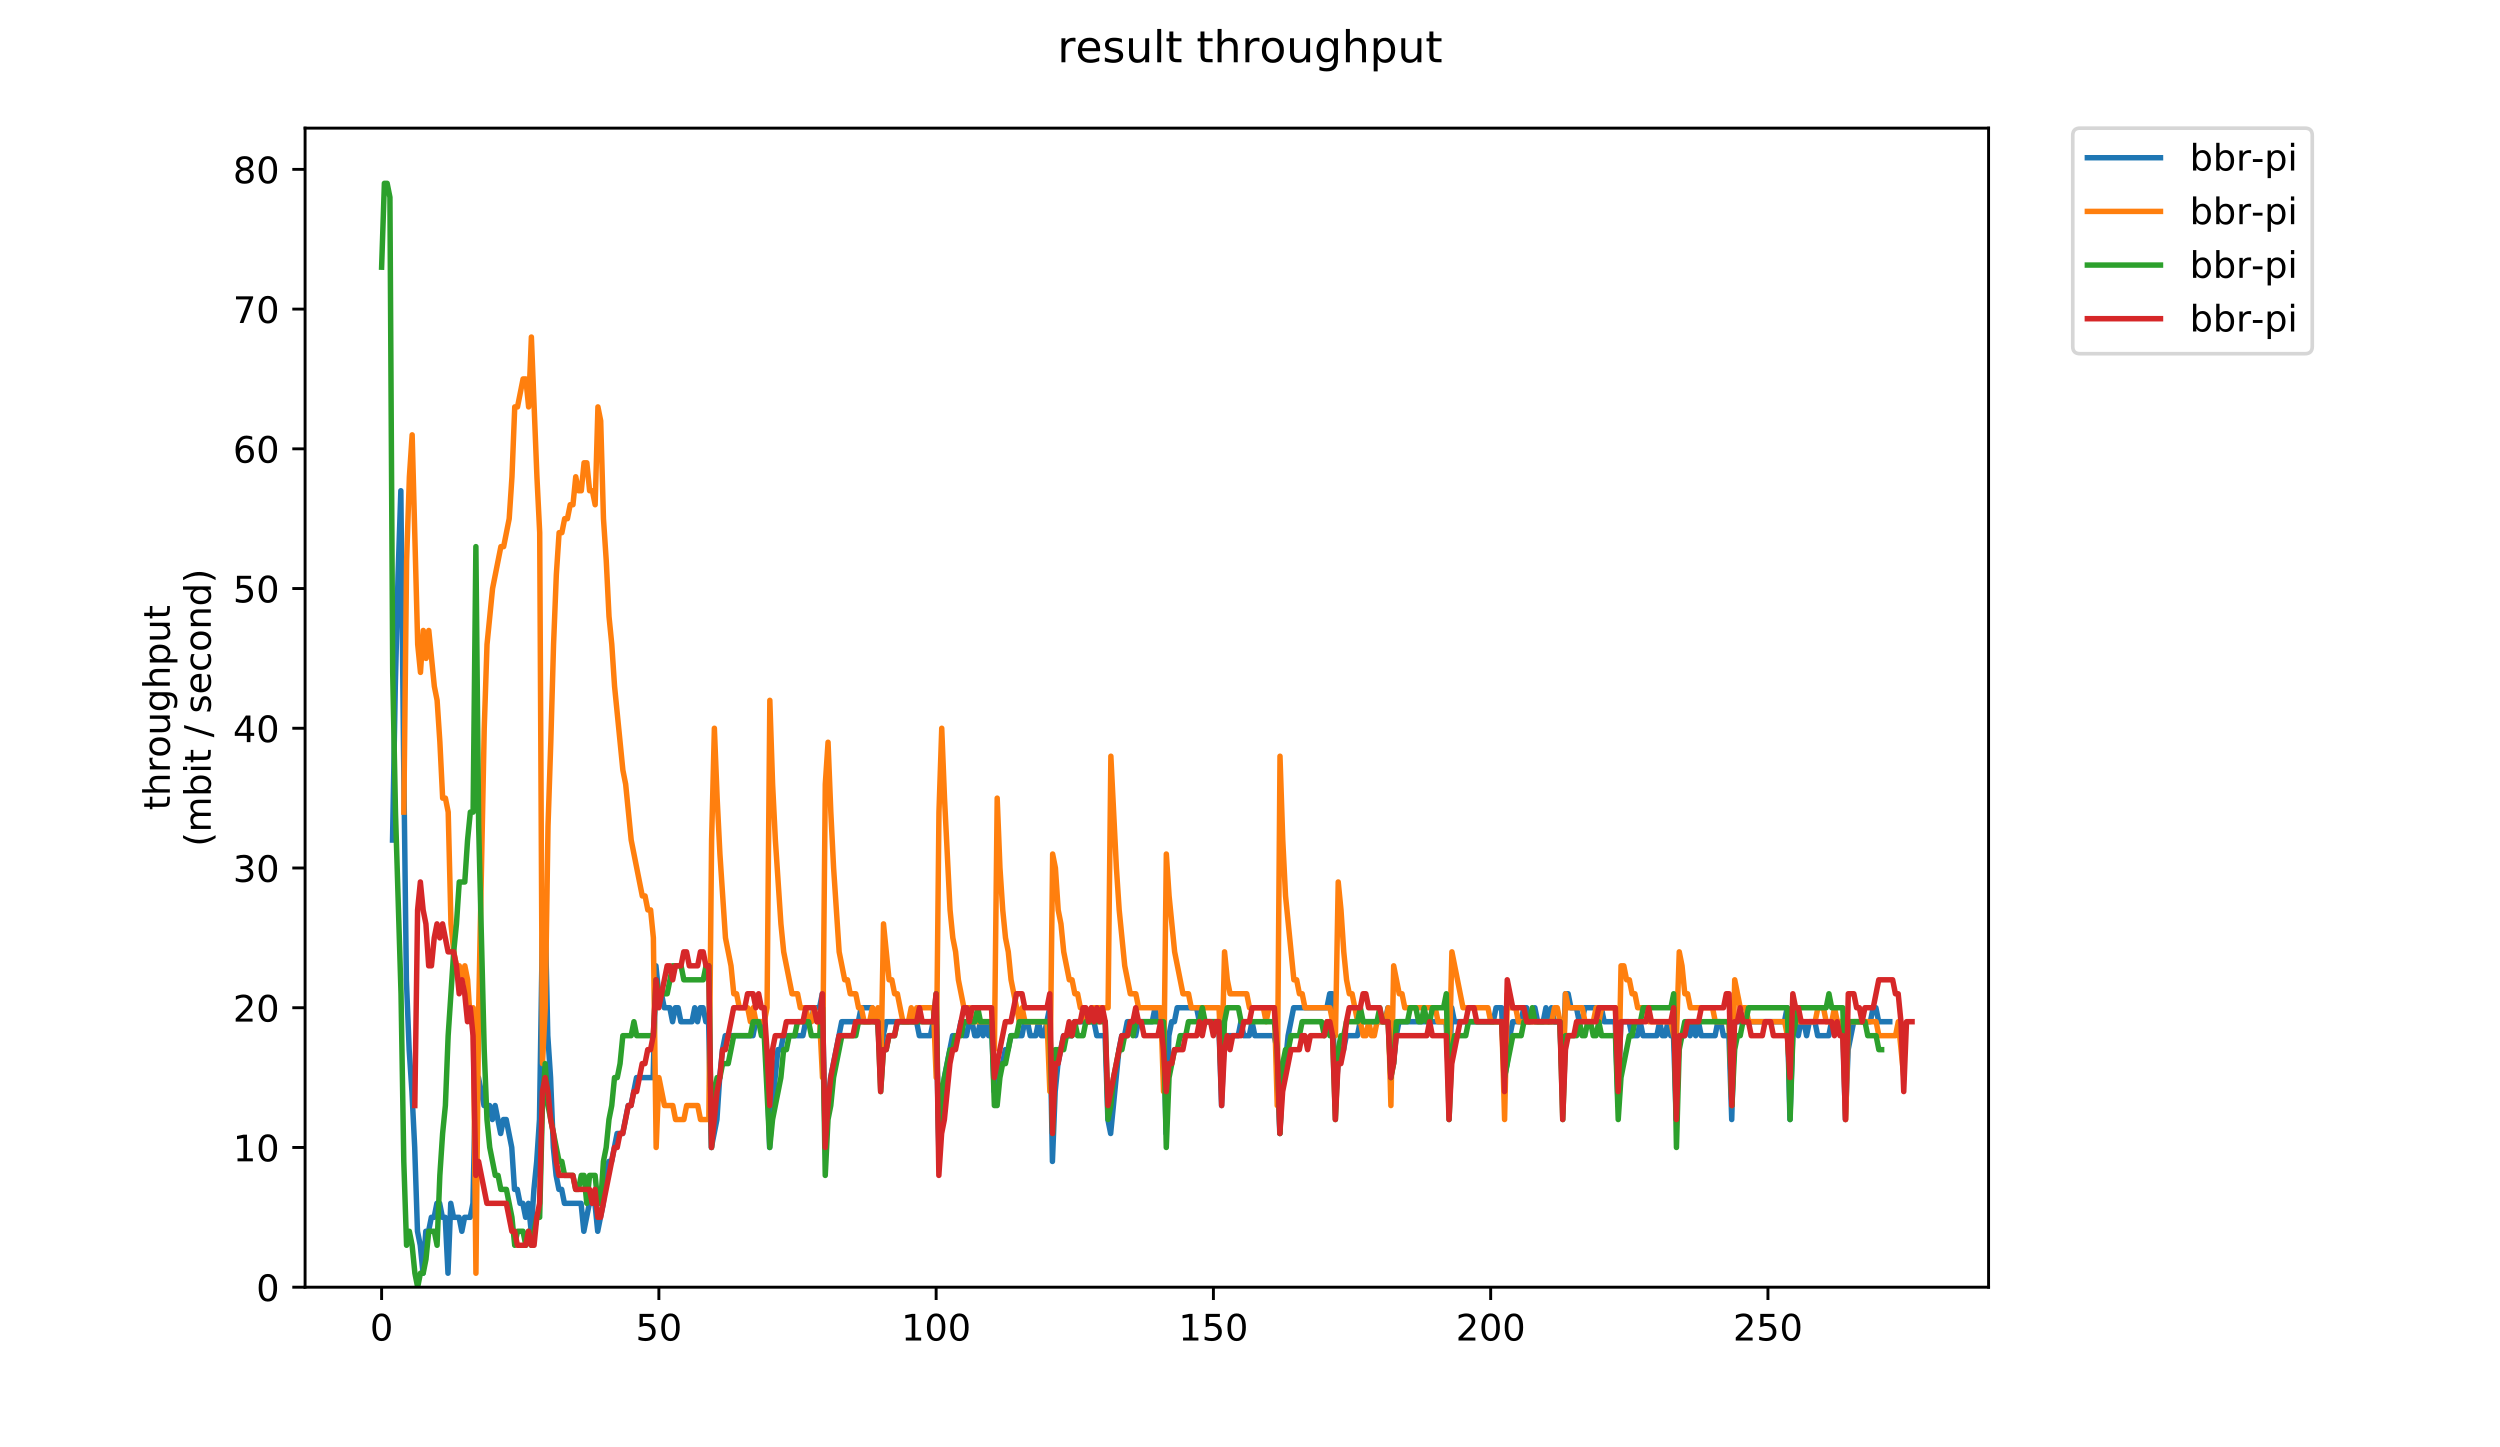 <?xml version="1.0" encoding="utf-8" standalone="no"?>
<!DOCTYPE svg PUBLIC "-//W3C//DTD SVG 1.1//EN"
  "http://www.w3.org/Graphics/SVG/1.1/DTD/svg11.dtd">
<!-- Created with matplotlib (https://matplotlib.org/) -->
<svg height="396pt" version="1.1" viewBox="0 0 684 396" width="684pt" xmlns="http://www.w3.org/2000/svg" xmlns:xlink="http://www.w3.org/1999/xlink">
 <defs>
  <style type="text/css">
*{stroke-linecap:butt;stroke-linejoin:round;}
  </style>
 </defs>
 <g id="figure_1">
  <g id="patch_1">
   <path d="M 0 396 
L 684 396 
L 684 0 
L 0 0 
z
" style="fill:#ffffff;"/>
  </g>
  <g id="axes_1">
   <g id="patch_2">
    <path d="M 83.472 352.174 
L 544.074 352.174 
L 544.074 35.062 
L 83.472 35.062 
z
" style="fill:#ffffff;"/>
   </g>
   <g id="matplotlib.axis_1">
    <g id="xtick_1">
     <g id="line2d_1">
      <defs>
       <path d="M 0 0 
L 0 3.5 
" id="md32ccd4ef2" style="stroke:#000000;stroke-width:0.8;"/>
      </defs>
      <g>
       <use style="stroke:#000000;stroke-width:0.8;" x="104.409" xlink:href="#md32ccd4ef2" y="352.174"/>
      </g>
     </g>
     <g id="text_1">
      <!-- 0 -->
      <defs>
       <path d="M 31.781 66.406 
Q 24.172 66.406 20.328 58.906 
Q 16.5 51.422 16.5 36.375 
Q 16.5 21.391 20.328 13.891 
Q 24.172 6.391 31.781 6.391 
Q 39.453 6.391 43.281 13.891 
Q 47.125 21.391 47.125 36.375 
Q 47.125 51.422 43.281 58.906 
Q 39.453 66.406 31.781 66.406 
z
M 31.781 74.219 
Q 44.047 74.219 50.516 64.516 
Q 56.984 54.828 56.984 36.375 
Q 56.984 17.969 50.516 8.266 
Q 44.047 -1.422 31.781 -1.422 
Q 19.531 -1.422 13.062 8.266 
Q 6.594 17.969 6.594 36.375 
Q 6.594 54.828 13.062 64.516 
Q 19.531 74.219 31.781 74.219 
z
" id="DejaVuSans-48"/>
      </defs>
      <g transform="translate(101.228 366.773)scale(0.1 -0.1)">
       <use xlink:href="#DejaVuSans-48"/>
      </g>
     </g>
    </g>
    <g id="xtick_2">
     <g id="line2d_2">
      <g>
       <use style="stroke:#000000;stroke-width:0.8;" x="180.269" xlink:href="#md32ccd4ef2" y="352.174"/>
      </g>
     </g>
     <g id="text_2">
      <!-- 50 -->
      <defs>
       <path d="M 10.797 72.906 
L 49.516 72.906 
L 49.516 64.594 
L 19.828 64.594 
L 19.828 46.734 
Q 21.969 47.469 24.109 47.828 
Q 26.266 48.188 28.422 48.188 
Q 40.625 48.188 47.75 41.5 
Q 54.891 34.812 54.891 23.391 
Q 54.891 11.625 47.562 5.094 
Q 40.234 -1.422 26.906 -1.422 
Q 22.312 -1.422 17.547 -0.641 
Q 12.797 0.141 7.719 1.703 
L 7.719 11.625 
Q 12.109 9.234 16.797 8.062 
Q 21.484 6.891 26.703 6.891 
Q 35.156 6.891 40.078 11.328 
Q 45.016 15.766 45.016 23.391 
Q 45.016 31 40.078 35.438 
Q 35.156 39.891 26.703 39.891 
Q 22.75 39.891 18.812 39.016 
Q 14.891 38.141 10.797 36.281 
z
" id="DejaVuSans-53"/>
      </defs>
      <g transform="translate(173.906 366.773)scale(0.1 -0.1)">
       <use xlink:href="#DejaVuSans-53"/>
       <use x="63.623" xlink:href="#DejaVuSans-48"/>
      </g>
     </g>
    </g>
    <g id="xtick_3">
     <g id="line2d_3">
      <g>
       <use style="stroke:#000000;stroke-width:0.8;" x="256.129" xlink:href="#md32ccd4ef2" y="352.174"/>
      </g>
     </g>
     <g id="text_3">
      <!-- 100 -->
      <defs>
       <path d="M 12.406 8.297 
L 28.516 8.297 
L 28.516 63.922 
L 10.984 60.406 
L 10.984 69.391 
L 28.422 72.906 
L 38.281 72.906 
L 38.281 8.297 
L 54.391 8.297 
L 54.391 0 
L 12.406 0 
z
" id="DejaVuSans-49"/>
      </defs>
      <g transform="translate(246.585 366.773)scale(0.1 -0.1)">
       <use xlink:href="#DejaVuSans-49"/>
       <use x="63.623" xlink:href="#DejaVuSans-48"/>
       <use x="127.246" xlink:href="#DejaVuSans-48"/>
      </g>
     </g>
    </g>
    <g id="xtick_4">
     <g id="line2d_4">
      <g>
       <use style="stroke:#000000;stroke-width:0.8;" x="331.989" xlink:href="#md32ccd4ef2" y="352.174"/>
      </g>
     </g>
     <g id="text_4">
      <!-- 150 -->
      <g transform="translate(322.445 366.773)scale(0.1 -0.1)">
       <use xlink:href="#DejaVuSans-49"/>
       <use x="63.623" xlink:href="#DejaVuSans-53"/>
       <use x="127.246" xlink:href="#DejaVuSans-48"/>
      </g>
     </g>
    </g>
    <g id="xtick_5">
     <g id="line2d_5">
      <g>
       <use style="stroke:#000000;stroke-width:0.8;" x="407.849" xlink:href="#md32ccd4ef2" y="352.174"/>
      </g>
     </g>
     <g id="text_5">
      <!-- 200 -->
      <defs>
       <path d="M 19.188 8.297 
L 53.609 8.297 
L 53.609 0 
L 7.328 0 
L 7.328 8.297 
Q 12.938 14.109 22.625 23.891 
Q 32.328 33.688 34.812 36.531 
Q 39.547 41.844 41.422 45.531 
Q 43.312 49.219 43.312 52.781 
Q 43.312 58.594 39.234 62.25 
Q 35.156 65.922 28.609 65.922 
Q 23.969 65.922 18.812 64.312 
Q 13.672 62.703 7.812 59.422 
L 7.812 69.391 
Q 13.766 71.781 18.938 73 
Q 24.125 74.219 28.422 74.219 
Q 39.75 74.219 46.484 68.547 
Q 53.219 62.891 53.219 53.422 
Q 53.219 48.922 51.531 44.891 
Q 49.859 40.875 45.406 35.406 
Q 44.188 33.984 37.641 27.219 
Q 31.109 20.453 19.188 8.297 
z
" id="DejaVuSans-50"/>
      </defs>
      <g transform="translate(398.305 366.773)scale(0.1 -0.1)">
       <use xlink:href="#DejaVuSans-50"/>
       <use x="63.623" xlink:href="#DejaVuSans-48"/>
       <use x="127.246" xlink:href="#DejaVuSans-48"/>
      </g>
     </g>
    </g>
    <g id="xtick_6">
     <g id="line2d_6">
      <g>
       <use style="stroke:#000000;stroke-width:0.8;" x="483.709" xlink:href="#md32ccd4ef2" y="352.174"/>
      </g>
     </g>
     <g id="text_6">
      <!-- 250 -->
      <g transform="translate(474.165 366.773)scale(0.1 -0.1)">
       <use xlink:href="#DejaVuSans-50"/>
       <use x="63.623" xlink:href="#DejaVuSans-53"/>
       <use x="127.246" xlink:href="#DejaVuSans-48"/>
      </g>
     </g>
    </g>
   </g>
   <g id="matplotlib.axis_2">
    <g id="ytick_1">
     <g id="line2d_7">
      <defs>
       <path d="M 0 0 
L -3.5 0 
" id="mc2eea3cb79" style="stroke:#000000;stroke-width:0.8;"/>
      </defs>
      <g>
       <use style="stroke:#000000;stroke-width:0.8;" x="83.472" xlink:href="#mc2eea3cb79" y="352.174"/>
      </g>
     </g>
     <g id="text_7">
      <!-- 0 -->
      <g transform="translate(70.11 355.973)scale(0.1 -0.1)">
       <use xlink:href="#DejaVuSans-48"/>
      </g>
     </g>
    </g>
    <g id="ytick_2">
     <g id="line2d_8">
      <g>
       <use style="stroke:#000000;stroke-width:0.8;" x="83.472" xlink:href="#mc2eea3cb79" y="313.945"/>
      </g>
     </g>
     <g id="text_8">
      <!-- 10 -->
      <g transform="translate(63.747 317.744)scale(0.1 -0.1)">
       <use xlink:href="#DejaVuSans-49"/>
       <use x="63.623" xlink:href="#DejaVuSans-48"/>
      </g>
     </g>
    </g>
    <g id="ytick_3">
     <g id="line2d_9">
      <g>
       <use style="stroke:#000000;stroke-width:0.8;" x="83.472" xlink:href="#mc2eea3cb79" y="275.716"/>
      </g>
     </g>
     <g id="text_9">
      <!-- 20 -->
      <g transform="translate(63.747 279.515)scale(0.1 -0.1)">
       <use xlink:href="#DejaVuSans-50"/>
       <use x="63.623" xlink:href="#DejaVuSans-48"/>
      </g>
     </g>
    </g>
    <g id="ytick_4">
     <g id="line2d_10">
      <g>
       <use style="stroke:#000000;stroke-width:0.8;" x="83.472" xlink:href="#mc2eea3cb79" y="237.486"/>
      </g>
     </g>
     <g id="text_10">
      <!-- 30 -->
      <defs>
       <path d="M 40.578 39.312 
Q 47.656 37.797 51.625 33 
Q 55.609 28.219 55.609 21.188 
Q 55.609 10.406 48.188 4.484 
Q 40.766 -1.422 27.094 -1.422 
Q 22.516 -1.422 17.656 -0.516 
Q 12.797 0.391 7.625 2.203 
L 7.625 11.719 
Q 11.719 9.328 16.594 8.109 
Q 21.484 6.891 26.812 6.891 
Q 36.078 6.891 40.938 10.547 
Q 45.797 14.203 45.797 21.188 
Q 45.797 27.641 41.281 31.266 
Q 36.766 34.906 28.719 34.906 
L 20.219 34.906 
L 20.219 43.016 
L 29.109 43.016 
Q 36.375 43.016 40.234 45.922 
Q 44.094 48.828 44.094 54.297 
Q 44.094 59.906 40.109 62.906 
Q 36.141 65.922 28.719 65.922 
Q 24.656 65.922 20.016 65.031 
Q 15.375 64.156 9.812 62.312 
L 9.812 71.094 
Q 15.438 72.656 20.344 73.438 
Q 25.25 74.219 29.594 74.219 
Q 40.828 74.219 47.359 69.109 
Q 53.906 64.016 53.906 55.328 
Q 53.906 49.266 50.438 45.094 
Q 46.969 40.922 40.578 39.312 
z
" id="DejaVuSans-51"/>
      </defs>
      <g transform="translate(63.747 241.286)scale(0.1 -0.1)">
       <use xlink:href="#DejaVuSans-51"/>
       <use x="63.623" xlink:href="#DejaVuSans-48"/>
      </g>
     </g>
    </g>
    <g id="ytick_5">
     <g id="line2d_11">
      <g>
       <use style="stroke:#000000;stroke-width:0.8;" x="83.472" xlink:href="#mc2eea3cb79" y="199.257"/>
      </g>
     </g>
     <g id="text_11">
      <!-- 40 -->
      <defs>
       <path d="M 37.797 64.312 
L 12.891 25.391 
L 37.797 25.391 
z
M 35.203 72.906 
L 47.609 72.906 
L 47.609 25.391 
L 58.016 25.391 
L 58.016 17.188 
L 47.609 17.188 
L 47.609 0 
L 37.797 0 
L 37.797 17.188 
L 4.891 17.188 
L 4.891 26.703 
z
" id="DejaVuSans-52"/>
      </defs>
      <g transform="translate(63.747 203.056)scale(0.1 -0.1)">
       <use xlink:href="#DejaVuSans-52"/>
       <use x="63.623" xlink:href="#DejaVuSans-48"/>
      </g>
     </g>
    </g>
    <g id="ytick_6">
     <g id="line2d_12">
      <g>
       <use style="stroke:#000000;stroke-width:0.8;" x="83.472" xlink:href="#mc2eea3cb79" y="161.028"/>
      </g>
     </g>
     <g id="text_12">
      <!-- 50 -->
      <g transform="translate(63.747 164.827)scale(0.1 -0.1)">
       <use xlink:href="#DejaVuSans-53"/>
       <use x="63.623" xlink:href="#DejaVuSans-48"/>
      </g>
     </g>
    </g>
    <g id="ytick_7">
     <g id="line2d_13">
      <g>
       <use style="stroke:#000000;stroke-width:0.8;" x="83.472" xlink:href="#mc2eea3cb79" y="122.799"/>
      </g>
     </g>
     <g id="text_13">
      <!-- 60 -->
      <defs>
       <path d="M 33.016 40.375 
Q 26.375 40.375 22.484 35.828 
Q 18.609 31.297 18.609 23.391 
Q 18.609 15.531 22.484 10.953 
Q 26.375 6.391 33.016 6.391 
Q 39.656 6.391 43.531 10.953 
Q 47.406 15.531 47.406 23.391 
Q 47.406 31.297 43.531 35.828 
Q 39.656 40.375 33.016 40.375 
z
M 52.594 71.297 
L 52.594 62.312 
Q 48.875 64.062 45.094 64.984 
Q 41.312 65.922 37.594 65.922 
Q 27.828 65.922 22.672 59.328 
Q 17.531 52.734 16.797 39.406 
Q 19.672 43.656 24.016 45.922 
Q 28.375 48.188 33.594 48.188 
Q 44.578 48.188 50.953 41.516 
Q 57.328 34.859 57.328 23.391 
Q 57.328 12.156 50.688 5.359 
Q 44.047 -1.422 33.016 -1.422 
Q 20.359 -1.422 13.672 8.266 
Q 6.984 17.969 6.984 36.375 
Q 6.984 53.656 15.188 63.938 
Q 23.391 74.219 37.203 74.219 
Q 40.922 74.219 44.703 73.484 
Q 48.484 72.75 52.594 71.297 
z
" id="DejaVuSans-54"/>
      </defs>
      <g transform="translate(63.747 126.598)scale(0.1 -0.1)">
       <use xlink:href="#DejaVuSans-54"/>
       <use x="63.623" xlink:href="#DejaVuSans-48"/>
      </g>
     </g>
    </g>
    <g id="ytick_8">
     <g id="line2d_14">
      <g>
       <use style="stroke:#000000;stroke-width:0.8;" x="83.472" xlink:href="#mc2eea3cb79" y="84.569"/>
      </g>
     </g>
     <g id="text_14">
      <!-- 70 -->
      <defs>
       <path d="M 8.203 72.906 
L 55.078 72.906 
L 55.078 68.703 
L 28.609 0 
L 18.312 0 
L 43.219 64.594 
L 8.203 64.594 
z
" id="DejaVuSans-55"/>
      </defs>
      <g transform="translate(63.747 88.369)scale(0.1 -0.1)">
       <use xlink:href="#DejaVuSans-55"/>
       <use x="63.623" xlink:href="#DejaVuSans-48"/>
      </g>
     </g>
    </g>
    <g id="ytick_9">
     <g id="line2d_15">
      <g>
       <use style="stroke:#000000;stroke-width:0.8;" x="83.472" xlink:href="#mc2eea3cb79" y="46.34"/>
      </g>
     </g>
     <g id="text_15">
      <!-- 80 -->
      <defs>
       <path d="M 31.781 34.625 
Q 24.75 34.625 20.719 30.859 
Q 16.703 27.094 16.703 20.516 
Q 16.703 13.922 20.719 10.156 
Q 24.75 6.391 31.781 6.391 
Q 38.812 6.391 42.859 10.172 
Q 46.922 13.969 46.922 20.516 
Q 46.922 27.094 42.891 30.859 
Q 38.875 34.625 31.781 34.625 
z
M 21.922 38.812 
Q 15.578 40.375 12.031 44.719 
Q 8.5 49.078 8.5 55.328 
Q 8.5 64.062 14.719 69.141 
Q 20.953 74.219 31.781 74.219 
Q 42.672 74.219 48.875 69.141 
Q 55.078 64.062 55.078 55.328 
Q 55.078 49.078 51.531 44.719 
Q 48 40.375 41.703 38.812 
Q 48.828 37.156 52.797 32.312 
Q 56.781 27.484 56.781 20.516 
Q 56.781 9.906 50.312 4.234 
Q 43.844 -1.422 31.781 -1.422 
Q 19.734 -1.422 13.25 4.234 
Q 6.781 9.906 6.781 20.516 
Q 6.781 27.484 10.781 32.312 
Q 14.797 37.156 21.922 38.812 
z
M 18.312 54.391 
Q 18.312 48.734 21.844 45.562 
Q 25.391 42.391 31.781 42.391 
Q 38.141 42.391 41.719 45.562 
Q 45.312 48.734 45.312 54.391 
Q 45.312 60.062 41.719 63.234 
Q 38.141 66.406 31.781 66.406 
Q 25.391 66.406 21.844 63.234 
Q 18.312 60.062 18.312 54.391 
z
" id="DejaVuSans-56"/>
      </defs>
      <g transform="translate(63.747 50.139)scale(0.1 -0.1)">
       <use xlink:href="#DejaVuSans-56"/>
       <use x="63.623" xlink:href="#DejaVuSans-48"/>
      </g>
     </g>
    </g>
    <g id="text_16">
     <!-- throughput -->
     <defs>
      <path d="M 18.312 70.219 
L 18.312 54.688 
L 36.812 54.688 
L 36.812 47.703 
L 18.312 47.703 
L 18.312 18.016 
Q 18.312 11.328 20.141 9.422 
Q 21.969 7.516 27.594 7.516 
L 36.812 7.516 
L 36.812 0 
L 27.594 0 
Q 17.188 0 13.234 3.875 
Q 9.281 7.766 9.281 18.016 
L 9.281 47.703 
L 2.688 47.703 
L 2.688 54.688 
L 9.281 54.688 
L 9.281 70.219 
z
" id="DejaVuSans-116"/>
      <path d="M 54.891 33.016 
L 54.891 0 
L 45.906 0 
L 45.906 32.719 
Q 45.906 40.484 42.875 44.328 
Q 39.844 48.188 33.797 48.188 
Q 26.516 48.188 22.312 43.547 
Q 18.109 38.922 18.109 30.906 
L 18.109 0 
L 9.078 0 
L 9.078 75.984 
L 18.109 75.984 
L 18.109 46.188 
Q 21.344 51.125 25.703 53.562 
Q 30.078 56 35.797 56 
Q 45.219 56 50.047 50.172 
Q 54.891 44.344 54.891 33.016 
z
" id="DejaVuSans-104"/>
      <path d="M 41.109 46.297 
Q 39.594 47.172 37.812 47.578 
Q 36.031 48 33.891 48 
Q 26.266 48 22.188 43.047 
Q 18.109 38.094 18.109 28.812 
L 18.109 0 
L 9.078 0 
L 9.078 54.688 
L 18.109 54.688 
L 18.109 46.188 
Q 20.953 51.172 25.484 53.578 
Q 30.031 56 36.531 56 
Q 37.453 56 38.578 55.875 
Q 39.703 55.766 41.062 55.516 
z
" id="DejaVuSans-114"/>
      <path d="M 30.609 48.391 
Q 23.391 48.391 19.188 42.75 
Q 14.984 37.109 14.984 27.297 
Q 14.984 17.484 19.156 11.844 
Q 23.344 6.203 30.609 6.203 
Q 37.797 6.203 41.984 11.859 
Q 46.188 17.531 46.188 27.297 
Q 46.188 37.016 41.984 42.703 
Q 37.797 48.391 30.609 48.391 
z
M 30.609 56 
Q 42.328 56 49.016 48.375 
Q 55.719 40.766 55.719 27.297 
Q 55.719 13.875 49.016 6.219 
Q 42.328 -1.422 30.609 -1.422 
Q 18.844 -1.422 12.172 6.219 
Q 5.516 13.875 5.516 27.297 
Q 5.516 40.766 12.172 48.375 
Q 18.844 56 30.609 56 
z
" id="DejaVuSans-111"/>
      <path d="M 8.5 21.578 
L 8.5 54.688 
L 17.484 54.688 
L 17.484 21.922 
Q 17.484 14.156 20.5 10.266 
Q 23.531 6.391 29.594 6.391 
Q 36.859 6.391 41.078 11.031 
Q 45.312 15.672 45.312 23.688 
L 45.312 54.688 
L 54.297 54.688 
L 54.297 0 
L 45.312 0 
L 45.312 8.406 
Q 42.047 3.422 37.719 1 
Q 33.406 -1.422 27.688 -1.422 
Q 18.266 -1.422 13.375 4.438 
Q 8.5 10.297 8.5 21.578 
z
M 31.109 56 
z
" id="DejaVuSans-117"/>
      <path d="M 45.406 27.984 
Q 45.406 37.75 41.375 43.109 
Q 37.359 48.484 30.078 48.484 
Q 22.859 48.484 18.828 43.109 
Q 14.797 37.75 14.797 27.984 
Q 14.797 18.266 18.828 12.891 
Q 22.859 7.516 30.078 7.516 
Q 37.359 7.516 41.375 12.891 
Q 45.406 18.266 45.406 27.984 
z
M 54.391 6.781 
Q 54.391 -7.172 48.188 -13.984 
Q 42 -20.797 29.203 -20.797 
Q 24.469 -20.797 20.266 -20.094 
Q 16.062 -19.391 12.109 -17.922 
L 12.109 -9.188 
Q 16.062 -11.328 19.922 -12.344 
Q 23.781 -13.375 27.781 -13.375 
Q 36.625 -13.375 41.016 -8.766 
Q 45.406 -4.156 45.406 5.172 
L 45.406 9.625 
Q 42.625 4.781 38.281 2.391 
Q 33.938 0 27.875 0 
Q 17.828 0 11.672 7.656 
Q 5.516 15.328 5.516 27.984 
Q 5.516 40.672 11.672 48.328 
Q 17.828 56 27.875 56 
Q 33.938 56 38.281 53.609 
Q 42.625 51.219 45.406 46.391 
L 45.406 54.688 
L 54.391 54.688 
z
" id="DejaVuSans-103"/>
      <path d="M 18.109 8.203 
L 18.109 -20.797 
L 9.078 -20.797 
L 9.078 54.688 
L 18.109 54.688 
L 18.109 46.391 
Q 20.953 51.266 25.266 53.625 
Q 29.594 56 35.594 56 
Q 45.562 56 51.781 48.094 
Q 58.016 40.188 58.016 27.297 
Q 58.016 14.406 51.781 6.484 
Q 45.562 -1.422 35.594 -1.422 
Q 29.594 -1.422 25.266 0.953 
Q 20.953 3.328 18.109 8.203 
z
M 48.688 27.297 
Q 48.688 37.203 44.609 42.844 
Q 40.531 48.484 33.406 48.484 
Q 26.266 48.484 22.188 42.844 
Q 18.109 37.203 18.109 27.297 
Q 18.109 17.391 22.188 11.75 
Q 26.266 6.109 33.406 6.109 
Q 40.531 6.109 44.609 11.75 
Q 48.688 17.391 48.688 27.297 
z
" id="DejaVuSans-112"/>
     </defs>
     <g transform="translate(46.47 221.675)rotate(-90)scale(0.1 -0.1)">
      <use xlink:href="#DejaVuSans-116"/>
      <use x="39.209" xlink:href="#DejaVuSans-104"/>
      <use x="102.588" xlink:href="#DejaVuSans-114"/>
      <use x="143.67" xlink:href="#DejaVuSans-111"/>
      <use x="204.852" xlink:href="#DejaVuSans-117"/>
      <use x="268.23" xlink:href="#DejaVuSans-103"/>
      <use x="331.707" xlink:href="#DejaVuSans-104"/>
      <use x="395.086" xlink:href="#DejaVuSans-112"/>
      <use x="458.562" xlink:href="#DejaVuSans-117"/>
      <use x="521.941" xlink:href="#DejaVuSans-116"/>
     </g>
     <!-- (mbit / second) -->
     <defs>
      <path d="M 31 75.875 
Q 24.469 64.656 21.281 53.656 
Q 18.109 42.672 18.109 31.391 
Q 18.109 20.125 21.312 9.062 
Q 24.516 -2 31 -13.188 
L 23.188 -13.188 
Q 15.875 -1.703 12.234 9.375 
Q 8.594 20.453 8.594 31.391 
Q 8.594 42.281 12.203 53.312 
Q 15.828 64.359 23.188 75.875 
z
" id="DejaVuSans-40"/>
      <path d="M 52 44.188 
Q 55.375 50.25 60.062 53.125 
Q 64.75 56 71.094 56 
Q 79.641 56 84.281 50.016 
Q 88.922 44.047 88.922 33.016 
L 88.922 0 
L 79.891 0 
L 79.891 32.719 
Q 79.891 40.578 77.094 44.375 
Q 74.312 48.188 68.609 48.188 
Q 61.625 48.188 57.562 43.547 
Q 53.516 38.922 53.516 30.906 
L 53.516 0 
L 44.484 0 
L 44.484 32.719 
Q 44.484 40.625 41.703 44.406 
Q 38.922 48.188 33.109 48.188 
Q 26.219 48.188 22.156 43.531 
Q 18.109 38.875 18.109 30.906 
L 18.109 0 
L 9.078 0 
L 9.078 54.688 
L 18.109 54.688 
L 18.109 46.188 
Q 21.188 51.219 25.484 53.609 
Q 29.781 56 35.688 56 
Q 41.656 56 45.828 52.969 
Q 50 49.953 52 44.188 
z
" id="DejaVuSans-109"/>
      <path d="M 48.688 27.297 
Q 48.688 37.203 44.609 42.844 
Q 40.531 48.484 33.406 48.484 
Q 26.266 48.484 22.188 42.844 
Q 18.109 37.203 18.109 27.297 
Q 18.109 17.391 22.188 11.75 
Q 26.266 6.109 33.406 6.109 
Q 40.531 6.109 44.609 11.75 
Q 48.688 17.391 48.688 27.297 
z
M 18.109 46.391 
Q 20.953 51.266 25.266 53.625 
Q 29.594 56 35.594 56 
Q 45.562 56 51.781 48.094 
Q 58.016 40.188 58.016 27.297 
Q 58.016 14.406 51.781 6.484 
Q 45.562 -1.422 35.594 -1.422 
Q 29.594 -1.422 25.266 0.953 
Q 20.953 3.328 18.109 8.203 
L 18.109 0 
L 9.078 0 
L 9.078 75.984 
L 18.109 75.984 
z
" id="DejaVuSans-98"/>
      <path d="M 9.422 54.688 
L 18.406 54.688 
L 18.406 0 
L 9.422 0 
z
M 9.422 75.984 
L 18.406 75.984 
L 18.406 64.594 
L 9.422 64.594 
z
" id="DejaVuSans-105"/>
      <path id="DejaVuSans-32"/>
      <path d="M 25.391 72.906 
L 33.688 72.906 
L 8.297 -9.281 
L 0 -9.281 
z
" id="DejaVuSans-47"/>
      <path d="M 44.281 53.078 
L 44.281 44.578 
Q 40.484 46.531 36.375 47.5 
Q 32.281 48.484 27.875 48.484 
Q 21.188 48.484 17.844 46.438 
Q 14.5 44.391 14.5 40.281 
Q 14.5 37.156 16.891 35.375 
Q 19.281 33.594 26.516 31.984 
L 29.594 31.297 
Q 39.156 29.25 43.188 25.516 
Q 47.219 21.781 47.219 15.094 
Q 47.219 7.469 41.188 3.016 
Q 35.156 -1.422 24.609 -1.422 
Q 20.219 -1.422 15.453 -0.562 
Q 10.688 0.297 5.422 2 
L 5.422 11.281 
Q 10.406 8.688 15.234 7.391 
Q 20.062 6.109 24.812 6.109 
Q 31.156 6.109 34.562 8.281 
Q 37.984 10.453 37.984 14.406 
Q 37.984 18.062 35.516 20.016 
Q 33.062 21.969 24.703 23.781 
L 21.578 24.516 
Q 13.234 26.266 9.516 29.906 
Q 5.812 33.547 5.812 39.891 
Q 5.812 47.609 11.281 51.797 
Q 16.75 56 26.812 56 
Q 31.781 56 36.172 55.266 
Q 40.578 54.547 44.281 53.078 
z
" id="DejaVuSans-115"/>
      <path d="M 56.203 29.594 
L 56.203 25.203 
L 14.891 25.203 
Q 15.484 15.922 20.484 11.062 
Q 25.484 6.203 34.422 6.203 
Q 39.594 6.203 44.453 7.469 
Q 49.312 8.734 54.109 11.281 
L 54.109 2.781 
Q 49.266 0.734 44.188 -0.344 
Q 39.109 -1.422 33.891 -1.422 
Q 20.797 -1.422 13.156 6.188 
Q 5.516 13.812 5.516 26.812 
Q 5.516 40.234 12.766 48.109 
Q 20.016 56 32.328 56 
Q 43.359 56 49.781 48.891 
Q 56.203 41.797 56.203 29.594 
z
M 47.219 32.234 
Q 47.125 39.594 43.094 43.984 
Q 39.062 48.391 32.422 48.391 
Q 24.906 48.391 20.391 44.141 
Q 15.875 39.891 15.188 32.172 
z
" id="DejaVuSans-101"/>
      <path d="M 48.781 52.594 
L 48.781 44.188 
Q 44.969 46.297 41.141 47.344 
Q 37.312 48.391 33.406 48.391 
Q 24.656 48.391 19.812 42.844 
Q 14.984 37.312 14.984 27.297 
Q 14.984 17.281 19.812 11.734 
Q 24.656 6.203 33.406 6.203 
Q 37.312 6.203 41.141 7.25 
Q 44.969 8.297 48.781 10.406 
L 48.781 2.094 
Q 45.016 0.344 40.984 -0.531 
Q 36.969 -1.422 32.422 -1.422 
Q 20.062 -1.422 12.781 6.344 
Q 5.516 14.109 5.516 27.297 
Q 5.516 40.672 12.859 48.328 
Q 20.219 56 33.016 56 
Q 37.156 56 41.109 55.141 
Q 45.062 54.297 48.781 52.594 
z
" id="DejaVuSans-99"/>
      <path d="M 54.891 33.016 
L 54.891 0 
L 45.906 0 
L 45.906 32.719 
Q 45.906 40.484 42.875 44.328 
Q 39.844 48.188 33.797 48.188 
Q 26.516 48.188 22.312 43.547 
Q 18.109 38.922 18.109 30.906 
L 18.109 0 
L 9.078 0 
L 9.078 54.688 
L 18.109 54.688 
L 18.109 46.188 
Q 21.344 51.125 25.703 53.562 
Q 30.078 56 35.797 56 
Q 45.219 56 50.047 50.172 
Q 54.891 44.344 54.891 33.016 
z
" id="DejaVuSans-110"/>
      <path d="M 45.406 46.391 
L 45.406 75.984 
L 54.391 75.984 
L 54.391 0 
L 45.406 0 
L 45.406 8.203 
Q 42.578 3.328 38.25 0.953 
Q 33.938 -1.422 27.875 -1.422 
Q 17.969 -1.422 11.734 6.484 
Q 5.516 14.406 5.516 27.297 
Q 5.516 40.188 11.734 48.094 
Q 17.969 56 27.875 56 
Q 33.938 56 38.25 53.625 
Q 42.578 51.266 45.406 46.391 
z
M 14.797 27.297 
Q 14.797 17.391 18.875 11.75 
Q 22.953 6.109 30.078 6.109 
Q 37.203 6.109 41.297 11.75 
Q 45.406 17.391 45.406 27.297 
Q 45.406 37.203 41.297 42.844 
Q 37.203 48.484 30.078 48.484 
Q 22.953 48.484 18.875 42.844 
Q 14.797 37.203 14.797 27.297 
z
" id="DejaVuSans-100"/>
      <path d="M 8.016 75.875 
L 15.828 75.875 
Q 23.141 64.359 26.781 53.312 
Q 30.422 42.281 30.422 31.391 
Q 30.422 20.453 26.781 9.375 
Q 23.141 -1.703 15.828 -13.188 
L 8.016 -13.188 
Q 14.5 -2 17.703 9.062 
Q 20.906 20.125 20.906 31.391 
Q 20.906 42.672 17.703 53.656 
Q 14.5 64.656 8.016 75.875 
z
" id="DejaVuSans-41"/>
     </defs>
     <g transform="translate(57.668 231.609)rotate(-90)scale(0.1 -0.1)">
      <use xlink:href="#DejaVuSans-40"/>
      <use x="39.014" xlink:href="#DejaVuSans-109"/>
      <use x="136.426" xlink:href="#DejaVuSans-98"/>
      <use x="199.902" xlink:href="#DejaVuSans-105"/>
      <use x="227.686" xlink:href="#DejaVuSans-116"/>
      <use x="266.895" xlink:href="#DejaVuSans-32"/>
      <use x="298.682" xlink:href="#DejaVuSans-47"/>
      <use x="332.373" xlink:href="#DejaVuSans-32"/>
      <use x="364.16" xlink:href="#DejaVuSans-115"/>
      <use x="416.26" xlink:href="#DejaVuSans-101"/>
      <use x="477.783" xlink:href="#DejaVuSans-99"/>
      <use x="532.764" xlink:href="#DejaVuSans-111"/>
      <use x="593.945" xlink:href="#DejaVuSans-110"/>
      <use x="657.324" xlink:href="#DejaVuSans-100"/>
      <use x="720.801" xlink:href="#DejaVuSans-41"/>
     </g>
    </g>
   </g>
   <g id="line2d_16">
    <path clip-path="url(#pc25a6289ed)" d="M 107.395 229.841 
L 108.153 187.788 
L 108.912 157.205 
L 109.67 134.267 
L 110.429 206.903 
L 111.188 268.07 
L 111.946 287.184 
L 112.705 298.653 
L 113.463 313.945 
L 114.222 336.882 
L 114.981 340.705 
L 115.739 348.351 
L 116.498 336.882 
L 117.256 336.882 
L 118.015 333.06 
L 118.774 333.06 
L 119.532 329.237 
L 120.291 329.237 
L 121.049 333.06 
L 121.808 333.06 
L 122.567 348.351 
L 123.325 329.237 
L 124.084 333.06 
L 125.601 333.06 
L 126.36 336.882 
L 127.118 333.06 
L 128.635 333.06 
L 129.394 329.237 
L 130.153 294.83 
L 130.911 294.83 
L 132.428 302.476 
L 133.946 302.476 
L 134.704 306.299 
L 135.463 302.476 
L 136.98 310.122 
L 137.739 306.299 
L 138.497 306.299 
L 140.014 313.945 
L 140.773 325.414 
L 141.532 325.414 
L 142.29 329.237 
L 143.049 329.237 
L 143.807 333.06 
L 144.566 329.237 
L 145.325 336.882 
L 146.083 325.414 
L 146.842 317.768 
L 147.6 306.299 
L 148.359 256.601 
L 149.118 248.955 
L 149.876 283.362 
L 150.635 294.83 
L 151.393 313.945 
L 152.152 321.591 
L 152.911 325.414 
L 153.669 325.414 
L 154.428 329.237 
L 158.979 329.237 
L 159.738 336.882 
L 161.255 329.237 
L 162.772 329.237 
L 163.531 336.882 
L 165.048 329.237 
L 165.807 321.591 
L 166.565 317.768 
L 167.324 317.768 
L 168.841 310.122 
L 170.358 310.122 
L 171.876 302.476 
L 172.634 302.476 
L 174.151 294.83 
L 178.703 294.83 
L 179.462 264.247 
L 180.22 271.893 
L 180.979 271.893 
L 181.737 275.716 
L 183.255 275.716 
L 184.013 279.539 
L 184.772 275.716 
L 185.53 275.716 
L 186.289 279.539 
L 189.323 279.539 
L 190.082 275.716 
L 190.841 279.539 
L 191.599 275.716 
L 192.358 275.716 
L 193.116 279.539 
L 193.875 279.539 
L 194.634 313.945 
L 196.151 306.299 
L 196.909 294.83 
L 197.668 287.184 
L 198.427 283.362 
L 206.013 283.362 
L 206.771 279.539 
L 209.047 279.539 
L 209.806 291.007 
L 210.564 313.945 
L 211.323 302.476 
L 212.84 287.184 
L 213.599 287.184 
L 214.357 283.362 
L 219.667 283.362 
L 220.426 279.539 
L 221.943 279.539 
L 222.702 275.716 
L 224.219 275.716 
L 224.978 271.893 
L 225.736 310.122 
L 227.253 294.83 
L 230.288 279.539 
L 234.839 279.539 
L 235.598 275.716 
L 238.632 275.716 
L 239.391 279.539 
L 240.15 279.539 
L 240.908 291.007 
L 241.667 283.362 
L 242.425 279.539 
L 250.77 279.539 
L 251.529 283.362 
L 254.563 283.362 
L 256.08 275.716 
L 256.839 313.945 
L 257.597 302.476 
L 258.356 294.83 
L 260.632 283.362 
L 262.149 283.362 
L 262.908 279.539 
L 263.666 283.362 
L 264.425 283.362 
L 265.183 279.539 
L 265.942 279.539 
L 266.701 283.362 
L 267.459 283.362 
L 268.218 279.539 
L 268.976 283.362 
L 269.735 279.539 
L 270.494 283.362 
L 271.252 279.539 
L 272.011 298.653 
L 272.769 298.653 
L 273.528 291.007 
L 274.287 291.007 
L 275.045 287.184 
L 275.804 287.184 
L 276.562 283.362 
L 279.597 283.362 
L 280.355 279.539 
L 281.114 279.539 
L 281.873 283.362 
L 283.39 283.362 
L 284.148 279.539 
L 284.907 283.362 
L 285.665 283.362 
L 287.183 275.716 
L 287.941 317.768 
L 288.7 298.653 
L 289.458 291.007 
L 290.976 283.362 
L 293.251 283.362 
L 294.01 279.539 
L 299.32 279.539 
L 300.079 283.362 
L 302.355 283.362 
L 303.113 306.299 
L 303.872 310.122 
L 306.148 287.184 
L 306.906 283.362 
L 307.665 283.362 
L 308.423 279.539 
L 309.941 279.539 
L 310.699 283.362 
L 311.458 279.539 
L 315.251 279.539 
L 316.009 275.716 
L 316.768 279.539 
L 318.285 279.539 
L 319.044 310.122 
L 319.802 283.362 
L 320.561 279.539 
L 321.32 279.539 
L 322.078 275.716 
L 327.388 275.716 
L 328.147 279.539 
L 333.457 279.539 
L 334.216 302.476 
L 334.974 283.362 
L 338.767 283.362 
L 339.526 279.539 
L 340.285 283.362 
L 341.802 283.362 
L 342.56 279.539 
L 343.319 283.362 
L 348.629 283.362 
L 349.388 287.184 
L 350.146 310.122 
L 350.905 294.83 
L 351.664 291.007 
L 352.422 283.362 
L 353.939 275.716 
L 363.043 275.716 
L 363.801 271.893 
L 364.56 271.893 
L 365.318 302.476 
L 366.077 291.007 
L 366.836 287.184 
L 367.594 287.184 
L 368.353 283.362 
L 371.387 283.362 
L 372.146 279.539 
L 378.973 279.539 
L 379.732 275.716 
L 380.49 291.007 
L 381.249 291.007 
L 382.008 283.362 
L 382.766 279.539 
L 395.662 279.539 
L 396.421 298.653 
L 397.18 275.716 
L 397.938 279.539 
L 408.559 279.539 
L 409.317 275.716 
L 410.834 275.716 
L 411.593 294.83 
L 412.352 291.007 
L 413.11 283.362 
L 413.869 279.539 
L 416.145 279.539 
L 416.903 275.716 
L 417.662 275.716 
L 418.42 279.539 
L 419.179 279.539 
L 419.938 275.716 
L 420.696 279.539 
L 422.213 279.539 
L 422.972 275.716 
L 423.731 279.539 
L 424.489 275.716 
L 425.248 279.539 
L 426.765 279.539 
L 427.524 298.653 
L 428.282 271.893 
L 429.041 271.893 
L 429.799 275.716 
L 431.317 275.716 
L 432.075 279.539 
L 432.834 279.539 
L 433.592 275.716 
L 438.144 275.716 
L 438.903 279.539 
L 441.937 279.539 
L 442.696 302.476 
L 443.454 279.539 
L 445.73 279.539 
L 446.489 283.362 
L 448.006 283.362 
L 448.764 279.539 
L 449.523 283.362 
L 453.316 283.362 
L 454.075 279.539 
L 454.833 283.362 
L 455.592 283.362 
L 456.35 279.539 
L 457.109 283.362 
L 457.868 283.362 
L 458.626 306.299 
L 459.385 283.362 
L 460.902 283.362 
L 461.661 279.539 
L 462.419 283.362 
L 463.178 279.539 
L 463.936 283.362 
L 464.695 279.539 
L 465.454 283.362 
L 469.247 283.362 
L 470.005 279.539 
L 470.764 279.539 
L 471.522 283.362 
L 473.04 283.362 
L 473.798 306.299 
L 474.557 279.539 
L 488.212 279.539 
L 488.97 275.716 
L 489.729 306.299 
L 490.487 283.362 
L 491.246 279.539 
L 492.005 283.362 
L 492.763 279.539 
L 493.522 279.539 
L 494.28 283.362 
L 495.039 279.539 
L 496.556 279.539 
L 497.315 283.362 
L 500.349 283.362 
L 501.108 279.539 
L 504.142 279.539 
L 504.901 306.299 
L 505.659 287.184 
L 507.177 279.539 
L 511.728 279.539 
L 512.487 275.716 
L 513.245 275.716 
L 514.004 279.539 
L 517.038 279.539 
L 517.038 279.539 
" style="fill:none;stroke:#1f77b4;stroke-linecap:square;stroke-width:1.5;"/>
   </g>
   <g id="line2d_17">
    <path clip-path="url(#pc25a6289ed)" d="M 110.49 222.195 
L 111.248 153.382 
L 112.007 130.444 
L 112.766 118.976 
L 114.283 176.32 
L 115.041 183.965 
L 115.8 172.497 
L 116.559 180.143 
L 117.317 172.497 
L 118.834 187.788 
L 119.593 191.611 
L 120.352 203.08 
L 121.11 218.372 
L 121.869 218.372 
L 122.627 222.195 
L 123.386 252.778 
L 124.145 260.424 
L 124.903 264.247 
L 125.662 264.247 
L 126.42 268.07 
L 127.179 264.247 
L 127.937 268.07 
L 128.696 279.539 
L 129.455 275.716 
L 130.213 348.351 
L 130.972 275.716 
L 132.489 199.257 
L 133.248 176.32 
L 134.765 161.028 
L 137.041 149.559 
L 137.799 149.559 
L 139.316 141.913 
L 140.075 130.444 
L 140.834 111.33 
L 141.592 111.33 
L 143.109 103.684 
L 143.868 103.684 
L 144.627 111.33 
L 145.385 92.215 
L 146.902 130.444 
L 147.661 145.736 
L 148.42 291.007 
L 149.178 275.716 
L 149.937 226.018 
L 150.695 203.08 
L 151.454 176.32 
L 152.213 157.205 
L 152.971 145.736 
L 153.73 145.736 
L 154.488 141.913 
L 155.247 141.913 
L 156.006 138.09 
L 156.764 138.09 
L 157.523 130.444 
L 158.281 134.267 
L 159.04 134.267 
L 159.799 126.622 
L 160.557 126.622 
L 161.316 134.267 
L 162.074 134.267 
L 162.833 138.09 
L 163.592 111.33 
L 164.35 115.153 
L 165.109 141.913 
L 165.867 153.382 
L 166.626 168.674 
L 167.385 176.32 
L 168.143 187.788 
L 170.419 210.726 
L 171.178 214.549 
L 172.695 229.841 
L 175.729 245.132 
L 176.488 245.132 
L 177.246 248.955 
L 178.005 248.955 
L 178.764 256.601 
L 179.522 313.945 
L 180.281 294.83 
L 181.798 302.476 
L 184.074 302.476 
L 184.832 306.299 
L 187.108 306.299 
L 187.867 302.476 
L 190.901 302.476 
L 191.66 306.299 
L 193.936 306.299 
L 194.694 229.841 
L 195.453 199.257 
L 196.211 218.372 
L 196.97 233.663 
L 198.487 256.601 
L 200.004 264.247 
L 200.763 271.893 
L 201.522 271.893 
L 202.28 275.716 
L 204.556 275.716 
L 205.315 279.539 
L 206.073 275.716 
L 206.832 279.539 
L 209.108 279.539 
L 209.866 275.716 
L 210.625 191.611 
L 211.383 214.549 
L 212.142 229.841 
L 213.659 252.778 
L 214.418 260.424 
L 216.694 271.893 
L 218.211 271.893 
L 218.969 275.716 
L 220.487 275.716 
L 221.245 279.539 
L 222.004 279.539 
L 222.762 275.716 
L 223.521 279.539 
L 224.28 279.539 
L 225.038 294.83 
L 225.797 214.549 
L 226.555 203.08 
L 227.314 222.195 
L 228.073 237.486 
L 229.59 260.424 
L 231.107 268.07 
L 231.866 268.07 
L 232.624 271.893 
L 234.141 271.893 
L 234.9 275.716 
L 235.659 275.716 
L 236.417 279.539 
L 237.934 279.539 
L 238.693 275.716 
L 239.452 279.539 
L 240.21 275.716 
L 240.969 294.83 
L 241.727 252.778 
L 243.245 268.07 
L 244.003 268.07 
L 244.762 271.893 
L 245.52 271.893 
L 247.038 279.539 
L 248.555 279.539 
L 249.313 275.716 
L 250.072 279.539 
L 250.831 275.716 
L 255.382 275.716 
L 256.141 294.83 
L 256.899 222.195 
L 257.658 199.257 
L 258.417 218.372 
L 259.934 248.955 
L 260.692 256.601 
L 261.451 260.424 
L 262.21 268.07 
L 263.727 275.716 
L 265.244 275.716 
L 266.003 279.539 
L 271.313 279.539 
L 272.071 287.184 
L 272.83 218.372 
L 273.589 237.486 
L 274.347 248.955 
L 275.106 256.601 
L 275.864 260.424 
L 276.623 268.07 
L 278.899 279.539 
L 279.657 275.716 
L 280.416 279.539 
L 286.485 279.539 
L 287.243 298.653 
L 288.002 233.663 
L 288.761 237.486 
L 289.519 248.955 
L 290.278 252.778 
L 291.036 260.424 
L 292.554 268.07 
L 293.312 268.07 
L 294.071 271.893 
L 294.829 271.893 
L 295.588 275.716 
L 296.347 275.716 
L 297.105 279.539 
L 297.864 279.539 
L 298.622 275.716 
L 303.174 275.716 
L 303.933 206.903 
L 305.45 237.486 
L 306.208 248.955 
L 307.726 264.247 
L 309.243 271.893 
L 310.76 271.893 
L 311.519 275.716 
L 317.587 275.716 
L 318.346 298.653 
L 319.105 233.663 
L 319.863 245.132 
L 321.38 260.424 
L 323.656 271.893 
L 325.173 271.893 
L 325.932 275.716 
L 333.518 275.716 
L 334.277 291.007 
L 335.035 260.424 
L 335.794 268.07 
L 336.552 271.893 
L 341.104 271.893 
L 341.863 275.716 
L 345.656 275.716 
L 346.414 279.539 
L 347.173 275.716 
L 348.69 275.716 
L 349.449 302.476 
L 350.207 206.903 
L 350.966 229.841 
L 351.724 245.132 
L 354 268.07 
L 354.759 268.07 
L 355.517 271.893 
L 356.276 271.893 
L 357.035 275.716 
L 363.862 275.716 
L 365.379 283.362 
L 366.138 241.309 
L 366.896 248.955 
L 367.655 260.424 
L 368.414 268.07 
L 369.172 271.893 
L 369.931 271.893 
L 371.448 279.539 
L 372.207 279.539 
L 372.965 283.362 
L 373.724 283.362 
L 374.482 279.539 
L 375.241 283.362 
L 376 283.362 
L 376.758 279.539 
L 379.034 279.539 
L 379.793 275.716 
L 380.551 302.476 
L 381.31 264.247 
L 382.827 271.893 
L 383.586 271.893 
L 384.344 275.716 
L 392.689 275.716 
L 393.447 279.539 
L 395.723 279.539 
L 396.482 291.007 
L 397.24 260.424 
L 400.275 275.716 
L 407.102 275.716 
L 407.861 279.539 
L 410.895 279.539 
L 411.654 306.299 
L 412.412 271.893 
L 413.171 275.716 
L 414.688 275.716 
L 415.447 279.539 
L 424.55 279.539 
L 425.308 275.716 
L 426.067 275.716 
L 426.826 279.539 
L 427.584 298.653 
L 428.343 271.893 
L 429.101 275.716 
L 432.894 275.716 
L 433.653 279.539 
L 435.929 279.539 
L 436.687 275.716 
L 437.446 279.539 
L 438.205 275.716 
L 441.998 275.716 
L 442.756 302.476 
L 443.515 264.247 
L 444.273 264.247 
L 445.032 268.07 
L 445.791 268.07 
L 446.549 271.893 
L 447.308 271.893 
L 448.066 275.716 
L 450.342 275.716 
L 451.101 279.539 
L 457.17 279.539 
L 457.928 283.362 
L 458.687 283.362 
L 459.445 260.424 
L 460.204 264.247 
L 460.963 271.893 
L 461.721 271.893 
L 462.48 275.716 
L 468.549 275.716 
L 469.307 279.539 
L 473.1 279.539 
L 473.859 302.476 
L 474.617 268.07 
L 476.135 275.716 
L 477.652 275.716 
L 478.41 279.539 
L 488.272 279.539 
L 489.031 283.362 
L 489.789 294.83 
L 490.548 275.716 
L 491.307 275.716 
L 492.065 279.539 
L 496.617 279.539 
L 497.375 275.716 
L 498.893 275.716 
L 499.651 279.539 
L 501.168 279.539 
L 501.927 275.716 
L 502.686 279.539 
L 504.203 279.539 
L 504.961 306.299 
L 505.72 279.539 
L 513.306 279.539 
L 514.065 283.362 
L 518.616 283.362 
L 519.375 279.539 
L 520.892 294.83 
L 520.892 294.83 
" style="fill:none;stroke:#ff7f0e;stroke-linecap:square;stroke-width:1.5;"/>
   </g>
   <g id="line2d_18">
    <path clip-path="url(#pc25a6289ed)" d="M 104.409 73.101 
L 105.167 50.163 
L 105.926 50.163 
L 106.685 53.986 
L 107.443 183.965 
L 108.202 222.195 
L 109.719 271.893 
L 110.478 317.768 
L 111.236 340.705 
L 111.995 336.882 
L 112.753 340.705 
L 113.512 348.351 
L 114.271 352.174 
L 115.029 348.351 
L 115.788 348.351 
L 116.546 344.528 
L 117.305 336.882 
L 118.822 336.882 
L 119.581 340.705 
L 120.339 321.591 
L 121.098 310.122 
L 121.857 302.476 
L 122.615 283.362 
L 124.132 260.424 
L 124.891 252.778 
L 125.65 241.309 
L 127.167 241.309 
L 127.925 229.841 
L 128.684 222.195 
L 129.443 222.195 
L 130.201 149.559 
L 130.96 226.018 
L 132.477 287.184 
L 133.236 306.299 
L 133.994 313.945 
L 135.511 321.591 
L 136.27 321.591 
L 137.029 325.414 
L 138.546 325.414 
L 140.063 333.06 
L 140.822 340.705 
L 141.58 336.882 
L 143.097 336.882 
L 143.856 340.705 
L 144.615 336.882 
L 145.373 340.705 
L 146.89 333.06 
L 147.649 333.06 
L 148.408 302.476 
L 149.166 291.007 
L 149.925 302.476 
L 152.959 317.768 
L 153.718 317.768 
L 154.476 321.591 
L 156.752 321.591 
L 157.511 325.414 
L 158.269 325.414 
L 159.028 321.591 
L 159.787 321.591 
L 160.545 329.237 
L 161.304 321.591 
L 162.821 321.591 
L 163.58 329.237 
L 164.338 329.237 
L 165.097 317.768 
L 165.855 313.945 
L 166.614 306.299 
L 167.373 302.476 
L 168.131 294.83 
L 168.89 294.83 
L 169.648 291.007 
L 170.407 283.362 
L 172.683 283.362 
L 173.441 279.539 
L 174.2 283.362 
L 178.752 283.362 
L 179.51 268.07 
L 180.269 271.893 
L 182.545 271.893 
L 184.062 264.247 
L 186.338 264.247 
L 187.096 268.07 
L 192.406 268.07 
L 193.165 264.247 
L 193.924 264.247 
L 194.682 313.945 
L 195.441 298.653 
L 196.199 294.83 
L 196.958 294.83 
L 197.717 291.007 
L 199.234 291.007 
L 200.751 283.362 
L 205.303 283.362 
L 206.061 279.539 
L 207.578 279.539 
L 208.337 283.362 
L 209.096 283.362 
L 210.613 313.945 
L 211.371 306.299 
L 213.647 294.83 
L 214.406 287.184 
L 215.164 287.184 
L 215.923 283.362 
L 217.44 283.362 
L 218.199 279.539 
L 221.233 279.539 
L 221.992 283.362 
L 224.267 283.362 
L 225.026 275.716 
L 225.785 321.591 
L 226.543 306.299 
L 227.302 302.476 
L 228.06 294.83 
L 230.336 283.362 
L 234.129 283.362 
L 234.888 279.539 
L 240.198 279.539 
L 240.957 298.653 
L 241.715 287.184 
L 242.474 287.184 
L 243.232 283.362 
L 244.75 283.362 
L 245.508 279.539 
L 255.37 279.539 
L 256.129 271.893 
L 256.887 313.945 
L 257.646 298.653 
L 259.922 287.184 
L 260.68 287.184 
L 261.439 283.362 
L 262.956 283.362 
L 263.715 279.539 
L 266.749 279.539 
L 267.508 275.716 
L 268.266 279.539 
L 271.301 279.539 
L 272.059 302.476 
L 272.818 302.476 
L 273.576 294.83 
L 274.335 291.007 
L 275.094 291.007 
L 276.611 283.362 
L 278.128 283.362 
L 278.887 279.539 
L 287.231 279.539 
L 287.99 310.122 
L 288.748 287.184 
L 291.024 287.184 
L 291.783 283.362 
L 293.3 283.362 
L 294.059 279.539 
L 294.817 283.362 
L 296.334 283.362 
L 297.093 279.539 
L 302.403 279.539 
L 303.162 306.299 
L 303.92 302.476 
L 304.679 294.83 
L 306.196 287.184 
L 306.955 287.184 
L 307.713 283.362 
L 308.472 283.362 
L 309.231 279.539 
L 309.989 283.362 
L 310.748 279.539 
L 318.334 279.539 
L 319.092 313.945 
L 319.851 294.83 
L 321.368 287.184 
L 322.127 287.184 
L 322.885 283.362 
L 324.403 283.362 
L 325.161 279.539 
L 328.196 279.539 
L 328.954 275.716 
L 329.713 279.539 
L 333.506 279.539 
L 334.264 298.653 
L 335.023 279.539 
L 335.782 275.716 
L 338.816 275.716 
L 339.575 279.539 
L 348.678 279.539 
L 349.436 287.184 
L 350.195 310.122 
L 350.954 291.007 
L 351.712 287.184 
L 352.471 287.184 
L 353.229 283.362 
L 355.505 283.362 
L 356.264 279.539 
L 361.574 279.539 
L 362.333 283.362 
L 363.091 279.539 
L 363.85 283.362 
L 364.608 283.362 
L 365.367 306.299 
L 366.126 287.184 
L 366.884 283.362 
L 367.643 283.362 
L 368.401 279.539 
L 371.436 279.539 
L 372.194 275.716 
L 372.953 279.539 
L 376.746 279.539 
L 377.505 275.716 
L 378.263 279.539 
L 379.78 279.539 
L 380.539 294.83 
L 381.298 291.007 
L 382.056 279.539 
L 385.091 279.539 
L 385.849 275.716 
L 387.366 275.716 
L 388.125 279.539 
L 388.884 279.539 
L 389.642 275.716 
L 390.401 279.539 
L 391.159 279.539 
L 391.918 275.716 
L 394.952 275.716 
L 395.711 271.893 
L 396.47 306.299 
L 397.228 287.184 
L 397.987 283.362 
L 401.021 283.362 
L 401.78 279.539 
L 410.883 279.539 
L 411.642 294.83 
L 413.917 283.362 
L 416.193 283.362 
L 416.952 279.539 
L 418.469 279.539 
L 419.228 275.716 
L 419.986 279.539 
L 426.814 279.539 
L 427.572 306.299 
L 428.331 283.362 
L 431.365 283.362 
L 432.124 279.539 
L 432.882 283.362 
L 433.641 283.362 
L 434.4 279.539 
L 435.158 279.539 
L 435.917 283.362 
L 436.675 283.362 
L 437.434 279.539 
L 438.193 283.362 
L 441.986 283.362 
L 442.744 306.299 
L 443.503 294.83 
L 445.779 283.362 
L 446.537 283.362 
L 447.296 279.539 
L 448.813 279.539 
L 449.572 275.716 
L 457.158 275.716 
L 457.916 271.893 
L 458.675 313.945 
L 459.433 287.184 
L 460.951 279.539 
L 473.088 279.539 
L 473.847 302.476 
L 474.605 287.184 
L 475.364 283.362 
L 476.123 283.362 
L 476.881 279.539 
L 477.64 279.539 
L 478.398 275.716 
L 489.019 275.716 
L 489.777 306.299 
L 490.536 283.362 
L 492.053 275.716 
L 499.639 275.716 
L 500.398 271.893 
L 501.156 275.716 
L 504.191 275.716 
L 504.949 298.653 
L 505.708 279.539 
L 510.259 279.539 
L 511.018 283.362 
L 513.294 283.362 
L 514.052 287.184 
L 514.811 287.184 
L 514.811 287.184 
" style="fill:none;stroke:#2ca02c;stroke-linecap:square;stroke-width:1.5;"/>
   </g>
   <g id="line2d_19">
    <path clip-path="url(#pc25a6289ed)" d="M 113.494 302.476 
L 114.252 248.955 
L 115.011 241.309 
L 115.77 248.955 
L 116.528 252.778 
L 117.287 264.247 
L 118.045 264.247 
L 118.804 256.601 
L 119.563 252.778 
L 120.321 256.601 
L 121.08 252.778 
L 122.597 260.424 
L 124.114 260.424 
L 124.873 264.247 
L 125.631 271.893 
L 126.39 268.07 
L 127.149 271.893 
L 127.907 279.539 
L 128.666 275.716 
L 129.424 283.362 
L 130.183 321.591 
L 130.942 317.768 
L 133.217 329.237 
L 138.528 329.237 
L 140.045 336.882 
L 140.803 336.882 
L 141.562 340.705 
L 143.838 340.705 
L 144.596 336.882 
L 145.355 340.705 
L 146.114 340.705 
L 146.872 333.06 
L 147.631 329.237 
L 148.389 298.653 
L 149.148 294.83 
L 149.907 298.653 
L 150.665 306.299 
L 151.424 310.122 
L 152.182 317.768 
L 152.941 321.591 
L 156.734 321.591 
L 157.493 325.414 
L 161.286 325.414 
L 162.044 329.237 
L 162.803 325.414 
L 163.561 333.06 
L 164.32 333.06 
L 168.113 313.945 
L 168.872 313.945 
L 169.63 310.122 
L 170.389 310.122 
L 171.906 302.476 
L 172.665 302.476 
L 173.423 298.653 
L 174.182 298.653 
L 175.699 291.007 
L 176.458 291.007 
L 177.216 287.184 
L 177.975 287.184 
L 178.733 283.362 
L 179.492 268.07 
L 180.251 275.716 
L 182.526 264.247 
L 183.285 264.247 
L 184.044 268.07 
L 184.802 264.247 
L 186.319 264.247 
L 187.078 260.424 
L 187.837 260.424 
L 188.595 264.247 
L 190.871 264.247 
L 191.63 260.424 
L 192.388 260.424 
L 193.147 264.247 
L 193.905 264.247 
L 194.664 313.945 
L 196.181 298.653 
L 196.94 294.83 
L 197.698 287.184 
L 198.457 287.184 
L 200.733 275.716 
L 203.767 275.716 
L 204.526 271.893 
L 206.043 271.893 
L 206.801 275.716 
L 207.56 271.893 
L 208.319 275.716 
L 209.077 275.716 
L 209.836 287.184 
L 210.594 302.476 
L 211.353 287.184 
L 212.112 283.362 
L 214.387 283.362 
L 215.146 279.539 
L 219.698 279.539 
L 220.456 275.716 
L 222.732 275.716 
L 223.491 279.539 
L 224.249 279.539 
L 225.008 271.893 
L 225.766 313.945 
L 226.525 302.476 
L 227.284 294.83 
L 229.559 283.362 
L 233.352 283.362 
L 234.111 279.539 
L 240.18 279.539 
L 240.938 298.653 
L 241.697 287.184 
L 242.456 287.184 
L 243.214 283.362 
L 244.731 283.362 
L 245.49 279.539 
L 250.8 279.539 
L 251.559 275.716 
L 252.317 279.539 
L 255.352 279.539 
L 256.11 271.893 
L 256.869 321.591 
L 257.628 310.122 
L 258.386 306.299 
L 259.903 291.007 
L 260.662 287.184 
L 261.421 287.184 
L 263.696 275.716 
L 264.455 275.716 
L 265.214 279.539 
L 265.972 275.716 
L 271.282 275.716 
L 272.041 294.83 
L 275.075 279.539 
L 276.593 279.539 
L 278.11 271.893 
L 279.627 271.893 
L 280.386 275.716 
L 286.454 275.716 
L 287.213 271.893 
L 287.972 310.122 
L 288.73 291.007 
L 289.489 291.007 
L 291.006 283.362 
L 291.765 283.362 
L 292.523 279.539 
L 293.282 283.362 
L 294.04 279.539 
L 295.558 279.539 
L 296.316 275.716 
L 297.075 275.716 
L 297.833 279.539 
L 298.592 275.716 
L 299.351 279.539 
L 300.109 275.716 
L 300.868 279.539 
L 301.626 275.716 
L 302.385 279.539 
L 303.144 302.476 
L 306.937 283.362 
L 308.454 283.362 
L 309.212 279.539 
L 309.971 279.539 
L 310.73 275.716 
L 311.488 279.539 
L 312.247 279.539 
L 313.005 283.362 
L 316.798 283.362 
L 317.557 279.539 
L 318.316 287.184 
L 319.074 298.653 
L 319.833 291.007 
L 320.591 291.007 
L 321.35 287.184 
L 323.626 287.184 
L 324.384 283.362 
L 327.419 283.362 
L 328.177 279.539 
L 328.936 283.362 
L 329.695 279.539 
L 331.212 279.539 
L 331.97 283.362 
L 332.729 279.539 
L 333.488 279.539 
L 334.246 302.476 
L 335.005 287.184 
L 335.763 283.362 
L 336.522 287.184 
L 337.281 283.362 
L 339.556 283.362 
L 340.315 279.539 
L 341.832 279.539 
L 342.591 275.716 
L 348.66 275.716 
L 349.418 287.184 
L 350.177 310.122 
L 350.935 298.653 
L 353.211 287.184 
L 355.487 287.184 
L 356.246 283.362 
L 357.004 283.362 
L 357.763 287.184 
L 358.521 283.362 
L 362.314 283.362 
L 363.073 279.539 
L 363.832 279.539 
L 364.59 283.362 
L 365.349 306.299 
L 366.107 291.007 
L 366.866 291.007 
L 367.625 287.184 
L 368.383 279.539 
L 369.142 275.716 
L 372.176 275.716 
L 372.935 271.893 
L 373.693 271.893 
L 374.452 275.716 
L 377.486 275.716 
L 378.245 279.539 
L 379.762 279.539 
L 380.521 294.83 
L 381.279 291.007 
L 382.038 283.362 
L 390.383 283.362 
L 391.141 279.539 
L 391.9 283.362 
L 395.693 283.362 
L 396.451 306.299 
L 397.21 291.007 
L 399.486 279.539 
L 401.003 279.539 
L 401.762 275.716 
L 403.279 275.716 
L 404.037 279.539 
L 410.865 279.539 
L 411.623 298.653 
L 412.382 268.07 
L 413.899 275.716 
L 416.934 275.716 
L 417.692 279.539 
L 426.795 279.539 
L 427.554 306.299 
L 428.313 287.184 
L 429.071 283.362 
L 430.588 283.362 
L 431.347 279.539 
L 436.657 279.539 
L 437.416 275.716 
L 441.967 275.716 
L 442.726 298.653 
L 443.485 279.539 
L 450.312 279.539 
L 451.071 275.716 
L 451.829 279.539 
L 457.139 279.539 
L 457.898 275.716 
L 458.657 306.299 
L 459.415 283.362 
L 460.932 283.362 
L 461.691 279.539 
L 464.725 279.539 
L 465.484 275.716 
L 471.553 275.716 
L 472.311 271.893 
L 473.07 271.893 
L 473.829 302.476 
L 474.587 279.539 
L 475.346 279.539 
L 476.104 275.716 
L 476.863 279.539 
L 478.38 279.539 
L 479.139 283.362 
L 482.173 283.362 
L 482.932 279.539 
L 484.449 279.539 
L 485.207 283.362 
L 489 283.362 
L 489.759 294.83 
L 490.518 271.893 
L 491.276 275.716 
L 492.035 275.716 
L 492.793 279.539 
L 501.138 279.539 
L 501.897 283.362 
L 502.655 279.539 
L 503.414 283.362 
L 504.172 283.362 
L 504.931 306.299 
L 505.69 271.893 
L 507.207 271.893 
L 507.965 275.716 
L 508.724 275.716 
L 509.483 279.539 
L 510.241 275.716 
L 512.517 275.716 
L 514.034 268.07 
L 517.827 268.07 
L 518.586 271.893 
L 519.344 271.893 
L 520.103 279.539 
L 520.862 298.653 
L 521.62 279.539 
L 523.137 279.539 
L 523.137 279.539 
" style="fill:none;stroke:#d62728;stroke-linecap:square;stroke-width:1.5;"/>
   </g>
   <g id="patch_3">
    <path d="M 83.472 352.174 
L 83.472 35.062 
" style="fill:none;stroke:#000000;stroke-linecap:square;stroke-linejoin:miter;stroke-width:0.8;"/>
   </g>
   <g id="patch_4">
    <path d="M 544.074 352.174 
L 544.074 35.062 
" style="fill:none;stroke:#000000;stroke-linecap:square;stroke-linejoin:miter;stroke-width:0.8;"/>
   </g>
   <g id="patch_5">
    <path d="M 83.472 352.174 
L 544.074 352.174 
" style="fill:none;stroke:#000000;stroke-linecap:square;stroke-linejoin:miter;stroke-width:0.8;"/>
   </g>
   <g id="patch_6">
    <path d="M 83.472 35.062 
L 544.074 35.062 
" style="fill:none;stroke:#000000;stroke-linecap:square;stroke-linejoin:miter;stroke-width:0.8;"/>
   </g>
   <g id="legend_1">
    <g id="patch_7">
     <path d="M 569.104 96.775 
L 630.637 96.775 
Q 632.637 96.775 632.637 94.775 
L 632.637 37.062 
Q 632.637 35.062 630.637 35.062 
L 569.104 35.062 
Q 567.104 35.062 567.104 37.062 
L 567.104 94.775 
Q 567.104 96.775 569.104 96.775 
z
" style="fill:#ffffff;opacity:0.8;stroke:#cccccc;stroke-linejoin:miter;"/>
    </g>
    <g id="line2d_20">
     <path d="M 571.104 43.161 
L 591.104 43.161 
" style="fill:none;stroke:#1f77b4;stroke-linecap:square;stroke-width:1.5;"/>
    </g>
    <g id="line2d_21"/>
    <g id="text_17">
     <!-- bbr-pi -->
     <defs>
      <path d="M 4.891 31.391 
L 31.203 31.391 
L 31.203 23.391 
L 4.891 23.391 
z
" id="DejaVuSans-45"/>
     </defs>
     <g transform="translate(599.104 46.661)scale(0.1 -0.1)">
      <use xlink:href="#DejaVuSans-98"/>
      <use x="63.477" xlink:href="#DejaVuSans-98"/>
      <use x="126.953" xlink:href="#DejaVuSans-114"/>
      <use x="167.973" xlink:href="#DejaVuSans-45"/>
      <use x="204.057" xlink:href="#DejaVuSans-112"/>
      <use x="267.533" xlink:href="#DejaVuSans-105"/>
     </g>
    </g>
    <g id="line2d_22">
     <path d="M 571.104 57.839 
L 591.104 57.839 
" style="fill:none;stroke:#ff7f0e;stroke-linecap:square;stroke-width:1.5;"/>
    </g>
    <g id="line2d_23"/>
    <g id="text_18">
     <!-- bbr-pi -->
     <g transform="translate(599.104 61.339)scale(0.1 -0.1)">
      <use xlink:href="#DejaVuSans-98"/>
      <use x="63.477" xlink:href="#DejaVuSans-98"/>
      <use x="126.953" xlink:href="#DejaVuSans-114"/>
      <use x="167.973" xlink:href="#DejaVuSans-45"/>
      <use x="204.057" xlink:href="#DejaVuSans-112"/>
      <use x="267.533" xlink:href="#DejaVuSans-105"/>
     </g>
    </g>
    <g id="line2d_24">
     <path d="M 571.104 72.517 
L 591.104 72.517 
" style="fill:none;stroke:#2ca02c;stroke-linecap:square;stroke-width:1.5;"/>
    </g>
    <g id="line2d_25"/>
    <g id="text_19">
     <!-- bbr-pi -->
     <g transform="translate(599.104 76.017)scale(0.1 -0.1)">
      <use xlink:href="#DejaVuSans-98"/>
      <use x="63.477" xlink:href="#DejaVuSans-98"/>
      <use x="126.953" xlink:href="#DejaVuSans-114"/>
      <use x="167.973" xlink:href="#DejaVuSans-45"/>
      <use x="204.057" xlink:href="#DejaVuSans-112"/>
      <use x="267.533" xlink:href="#DejaVuSans-105"/>
     </g>
    </g>
    <g id="line2d_26">
     <path d="M 571.104 87.195 
L 591.104 87.195 
" style="fill:none;stroke:#d62728;stroke-linecap:square;stroke-width:1.5;"/>
    </g>
    <g id="line2d_27"/>
    <g id="text_20">
     <!-- bbr-pi -->
     <g transform="translate(599.104 90.695)scale(0.1 -0.1)">
      <use xlink:href="#DejaVuSans-98"/>
      <use x="63.477" xlink:href="#DejaVuSans-98"/>
      <use x="126.953" xlink:href="#DejaVuSans-114"/>
      <use x="167.973" xlink:href="#DejaVuSans-45"/>
      <use x="204.057" xlink:href="#DejaVuSans-112"/>
      <use x="267.533" xlink:href="#DejaVuSans-105"/>
     </g>
    </g>
   </g>
  </g>
  <g id="text_21">
   <!-- result throughput -->
   <defs>
    <path d="M 9.422 75.984 
L 18.406 75.984 
L 18.406 0 
L 9.422 0 
z
" id="DejaVuSans-108"/>
   </defs>
   <g transform="translate(289.321 17.038)scale(0.12 -0.12)">
    <use xlink:href="#DejaVuSans-114"/>
    <use x="41.082" xlink:href="#DejaVuSans-101"/>
    <use x="102.605" xlink:href="#DejaVuSans-115"/>
    <use x="154.705" xlink:href="#DejaVuSans-117"/>
    <use x="218.084" xlink:href="#DejaVuSans-108"/>
    <use x="245.867" xlink:href="#DejaVuSans-116"/>
    <use x="285.076" xlink:href="#DejaVuSans-32"/>
    <use x="316.863" xlink:href="#DejaVuSans-116"/>
    <use x="356.072" xlink:href="#DejaVuSans-104"/>
    <use x="419.451" xlink:href="#DejaVuSans-114"/>
    <use x="460.533" xlink:href="#DejaVuSans-111"/>
    <use x="521.715" xlink:href="#DejaVuSans-117"/>
    <use x="585.094" xlink:href="#DejaVuSans-103"/>
    <use x="648.57" xlink:href="#DejaVuSans-104"/>
    <use x="711.949" xlink:href="#DejaVuSans-112"/>
    <use x="775.426" xlink:href="#DejaVuSans-117"/>
    <use x="838.805" xlink:href="#DejaVuSans-116"/>
   </g>
  </g>
 </g>
 <defs>
  <clipPath id="pc25a6289ed">
   <rect height="317.112" width="460.602" x="83.472" y="35.062"/>
  </clipPath>
 </defs>
</svg>

